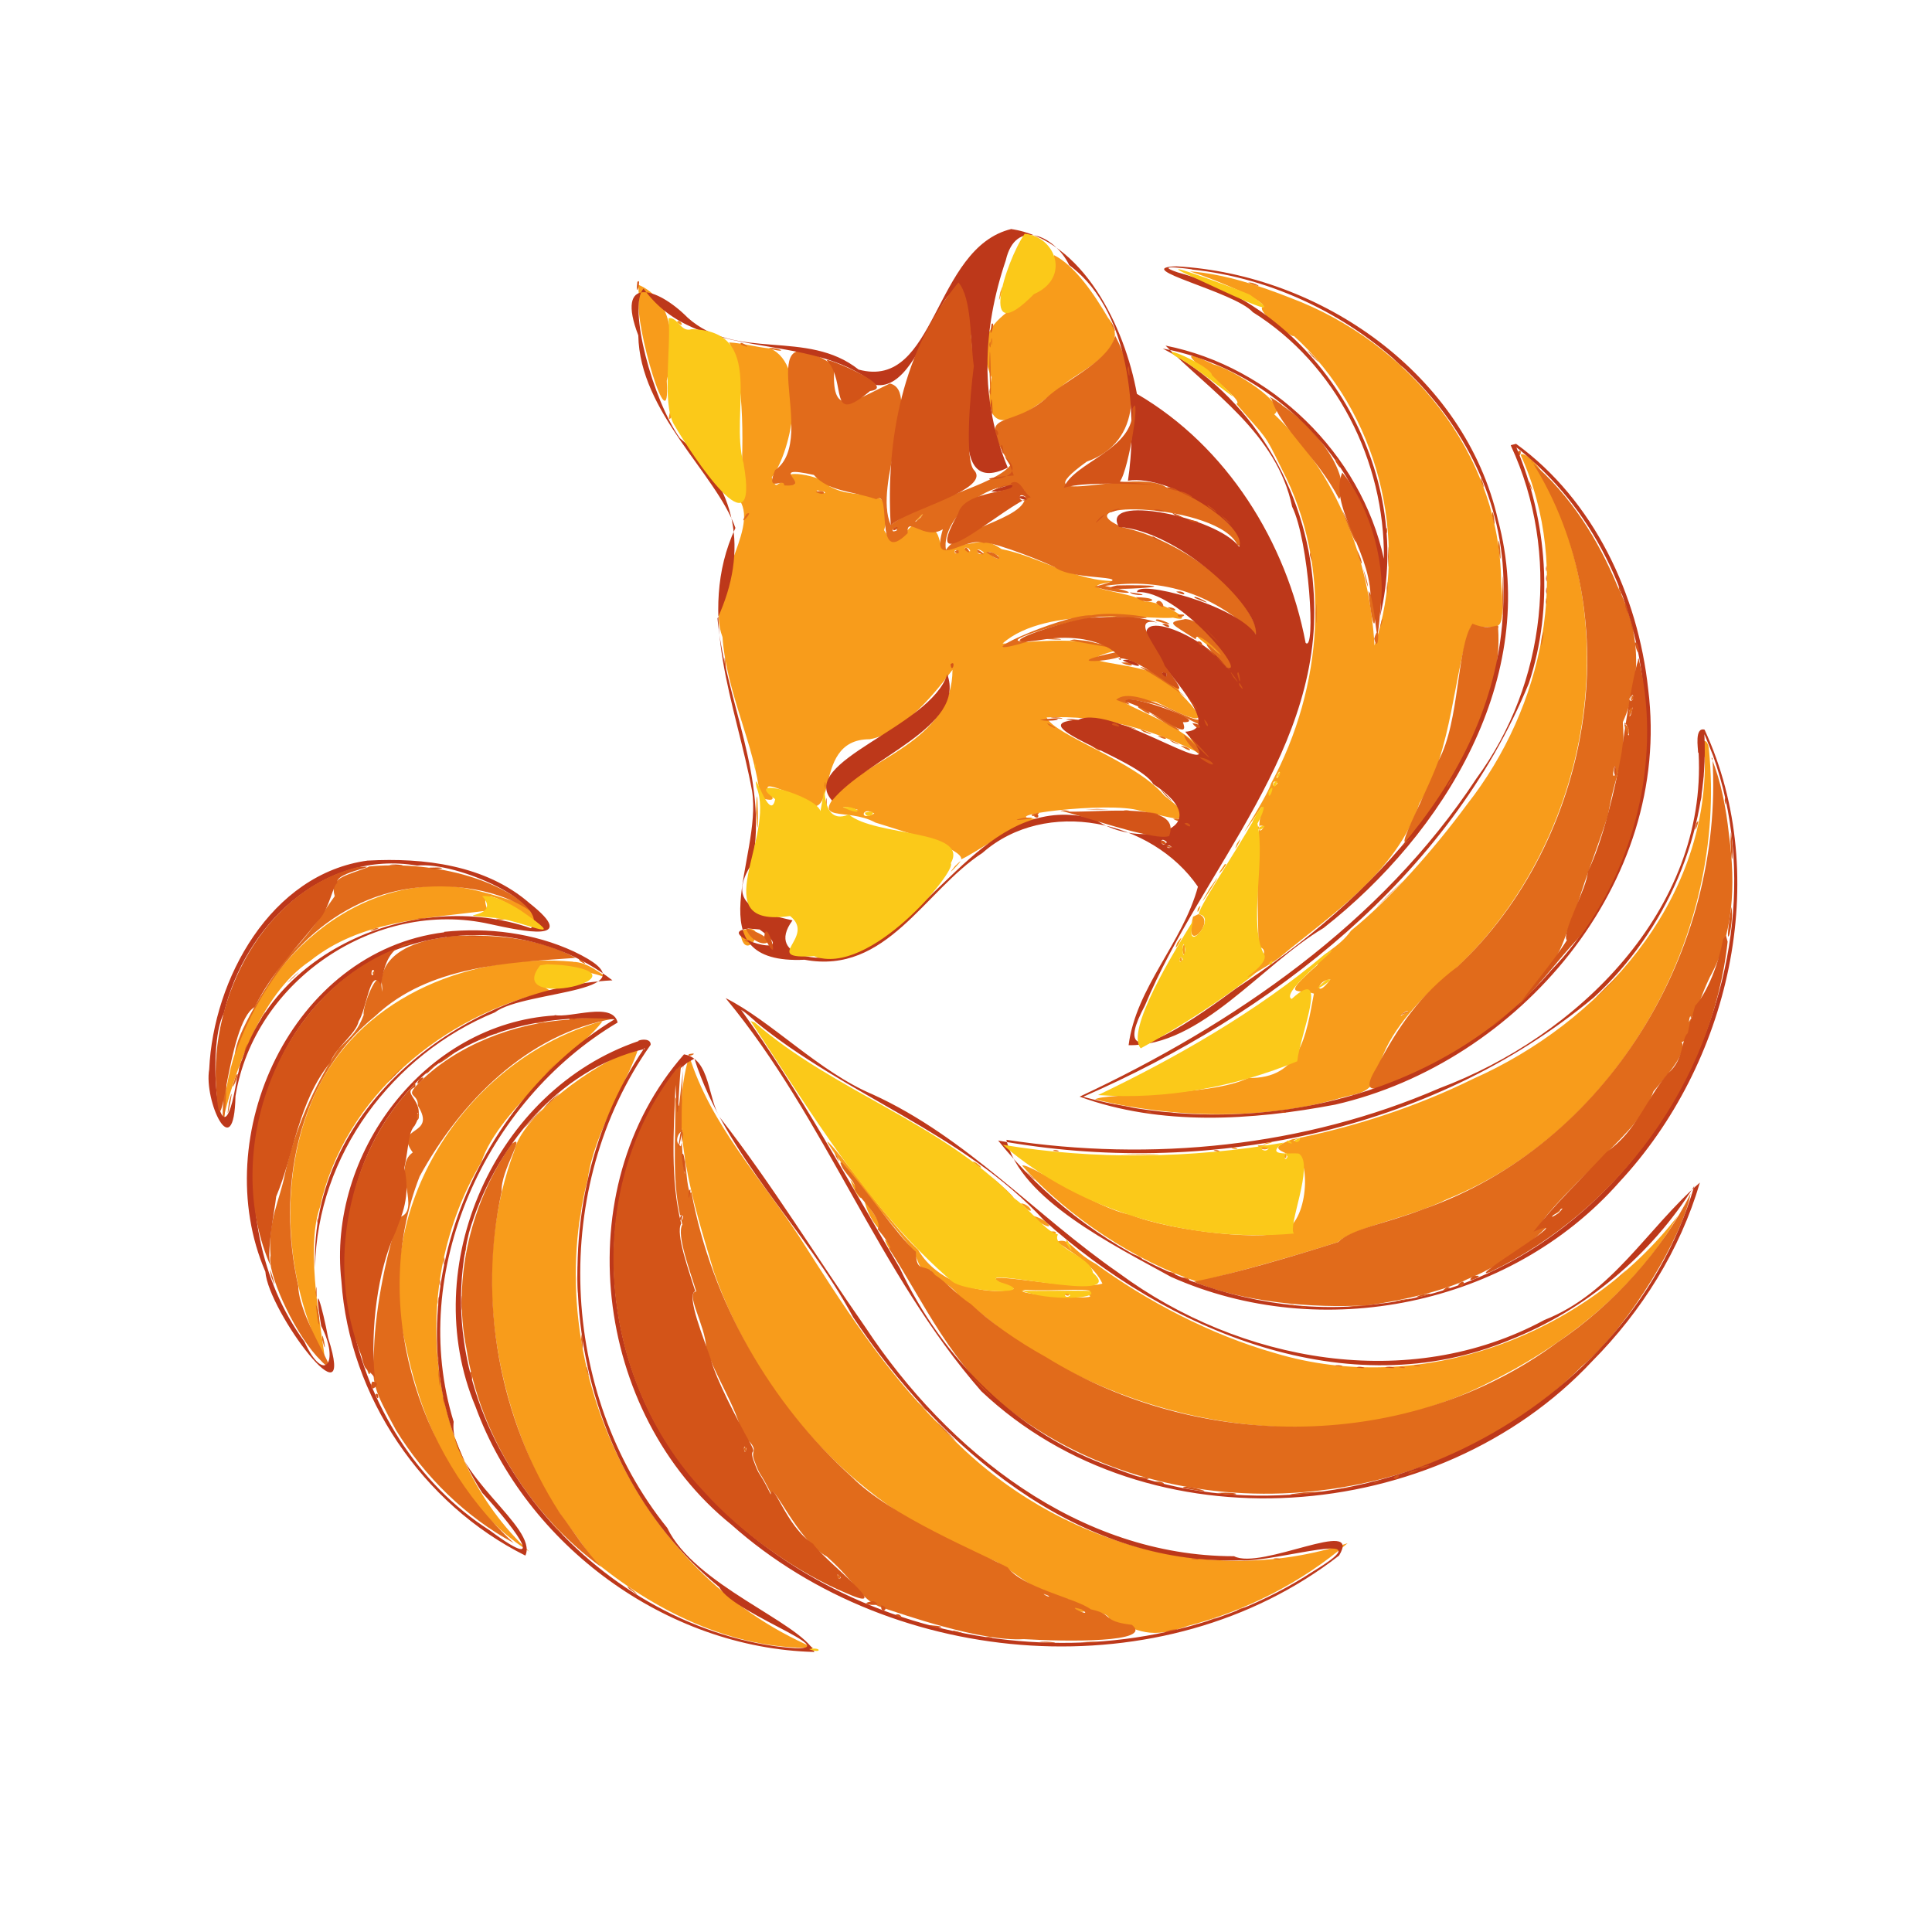 <?xml version="1.0" encoding="UTF-8" standalone="no"?>
<svg
   viewBox="0 0 500 500"
   version="1.1"
   id="svg71"
   sodipodi:docname="foxtales-min.svg"
   inkscape:version="1.2.1 (9c6d41e, 2022-07-14)"
   xmlns:inkscape="http://www.inkscape.org/namespaces/inkscape"
   xmlns:sodipodi="http://sodipodi.sourceforge.net/DTD/sodipodi-0.dtd"
   xmlns="http://www.w3.org/2000/svg"
   xmlns:svg="http://www.w3.org/2000/svg">
  <defs
     id="defs75" />
  <sodipodi:namedview
     id="namedview73"
     pagecolor="#ffffff"
     bordercolor="#000000"
     borderopacity="0.25"
     inkscape:showpageshadow="2"
     inkscape:pageopacity="0.0"
     inkscape:pagecheckerboard="0"
     inkscape:deskcolor="#d1d1d1"
     showgrid="false"
     inkscape:zoom="1.754"
     inkscape:cx="250.57013"
     inkscape:cy="250.57013"
     inkscape:window-width="1390"
     inkscape:window-height="1027"
     inkscape:window-x="0"
     inkscape:window-y="25"
     inkscape:window-maximized="0"
     inkscape:current-layer="g69" />
  <g
     fill-rule="evenodd"
     id="g69">
    <path
       fill="#f89c1b"
       d="m 272.8,65.97 c -0.286,14.378 -24.5,12.85 -16.182,31.668 -3.533,20.291 11.415,7.814 19.465,1.252 5.367,-3.887 16.81,-9.269 10.679,-16.646 C 283.302,76.342 278.228,68.74 272.754,66.018 m 35.4,4.28 c 7.197,2.317 21.008,8.205 18.447,9.268 -0.702,1.922 8.771,8.452 8.152,7.297 21.719,19.499 30.234,52.638 20.969,80.199 -1.312,-22.185 -9.594,-44.363 -25.951,-59.845 3.915,-2.528 -10.903,-11.716 -15.794,-12.936 -16.904,-8.213 9.36,9.469 5.991,10.235 8.095,9.444 7.032,7.212 11.77,16.881 13.199,25.281 10.617,56.564 -2.764,81.314 -1.139,4.015 -13.218,21.876 -2.442,6.095 -1.69,8.647 -1.007,24.472 -0.821,36.189 5.141,1.287 -5.568,8.501 -2.708,8.445 0.359,-1.052 5.342,-3.52 7.961,-5.492 12.924,-10.836 30.616,-22.084 36.391,-40.084 8.493,-13.024 8.995,-35.076 13.27,-45.602 7.752,-0.662 8.891,3.319 7.858,-11.694 C 388.175,117.194 364.391,88.486 333.98,77.096 c -8.324,-3.272 -17.048,-6.164 -26,-6.878 M 165.39,77.6 c -1.33,5.917 8.249,38.59 7.17,20.956 2.607,-10.9 1.092,-21.366 -7.385,-24.874 0.072,1.306 0.144,2.612 0.216,3.918 z m 93.47,-1.92 c -1.257,6.382 1.947,-5.588 -0.006,0 M 175.2,83.35 c 2.356,2.178 0.792,-1.282 -0.007,-0.003 m 13.6,5.44 c 4.076,9.458 3.677,28.181 2.667,40.729 5.074,7.955 -9.194,22.909 -4.477,35.362 1.035,14.548 8.291,27.706 9.756,41.565 9.177,2.87 -5.676,-6.87 8.147,-1.002 14.069,12.317 3.749,-14.182 20.195,-14.124 9.994,-1.646 20.377,-16.752 21.424,-17.971 -0.018,17.425 -19.457,22.394 -28.737,30.801 -8.505,9.207 1.404,4.662 8.783,8.732 9.705,3.029 22.554,6.851 22.221,9.515 3.926,-1.807 12.287,-8.123 20.092,-10.422 -13.64,-0.62 18.274,-4.749 26.223,-2.132 7.736,1.537 18.3,5.416 6.162,-4.012 -7.183,-8.724 -28.494,-15.598 -30.374,-20.153 14.058,-0.69 28.035,3.074 40.349,9.728 -2.657,-9.209 -36.83,-17.189 -12.128,-13.781 8.062,3.976 16.526,8.131 6.373,-2.179 -3.427,-9.715 -33.99,-6.517 -16.215,-11.198 -8.582,-4.414 -27.691,-1.447 -29.79,-1.712 11.45,-10.168 38.704,-6.01 44.095,-6.683 6.793,1.657 -2.796,-4.342 -7.372,-4.201 -3.776,-2.77 -20.759,-3.353 -7.045,-5.296 -10.581,0.341 -20.372,-6.394 -29.921,-8.242 -5.165,-3.45 -5.553,-1.187 -11.273,-1.162 -7.395,5.169 -1.95,-6.366 -9.823,-3.9 -2.638,-4.945 -5.02,7.599 -9.314,0.17 3.462,-12.91 -6.4,-6.898 -14.157,-11.37 -0.246,-2.43 -15.797,-5.602 -8.962,-0.326 -4.99,-2.783 -4.266,2.652 -5.966,-1.968 5.36,-7.131 9.456,-28.983 -0.368,-33.365 -3.598,-0.321 -7.124,-1.39 -10.724,-1.578 m -15.29,18.17 c -1.028,4.075 2.119,-0.908 -0.015,-0.007 M 393.6,117.84 c 13.419,29.742 5.824,65.165 -13.878,90.271 -8.558,11.647 -20.049,24.658 -30.06,32.733 -3.383,4.742 -7.994,5.868 -8.667,8.85 -10.012,8.837 -4.914,6.064 -0.954,7.455 -2.031,10.738 -3.405,22.079 -16.969,21.83 -9.898,4.887 -37.223,3.817 -39.649,5.544 20.48,4.997 44.182,5.367 63.439,-0.343 5.595,-1.507 6.133,-0.979 9.55,-4.779 0.445,-8.471 8.098,-17.659 14.354,-23.484 38.329,-30.856 51.811,-89.213 28.306,-132.894 0.121,-1.865 -4.734,-6.427 -5.51,-5.315 M 213.2,127.2 c 1.909,1.361 -4.995,-1.043 0,0 z m 24.43,6.64 c -2.386,3.443 4.118,-3.61 -0.003,-0.01 m 12.93,8 c 2.074,2.181 -2.714,-0.632 -0.008,0 m -2.36,0.957 c -1.561,1.461 -1.561,-1.461 0,0 z m 6.46,0.2 c -1.757,1.71 -2.911,-2.359 0,0 z m 3.71,0.84 c 0.971,2.693 -6.119,-3.313 0.001,0.001 m 51.34,20.76 c 2.171,2.364 5.008,3.362 5.748,4.794 5.382,3.863 -4.806,-6.346 -5.787,-4.814 M 441.2,196 c 0.81,37.445 -27.23,68.697 -59.939,83.2 -14.786,7.299 -31.004,12.537 -46.896,15.667 -6.61,2.524 -2.491,2.801 0.422,4.662 3.726,-2.549 4.771,14.589 -1.953,18.786 -3.177,3.189 -29.59,0.46 -40.401,-3.997 -8.409,-1.367 -26.429,-13.608 -27.909,-12.663 11.996,13.496 29.683,24.808 45.424,30.092 11.64,-2.909 24.348,-6.48 36.27,-10.275 4.82,-4.115 18.396,-6.23 28.28,-11.113 44.988,-18.269 72.55,-68.804 67.778,-116.333 -0.226,-3.371 -2.751,-3.111 -1.178,1.93 m -110.09,4.8 c -1.794,2.338 0.804,-3.153 -0.006,-0.007 m -0.38,1.98 c -1.684,2.102 -1.451,-1.692 -0.009,-0.009 m -134.93,7.42 c 0.894,13.892 0.314,-13.958 0,0 z m 23.99,-1.16 c 7.767,1.876 -5.833,-0.838 -0.02,0.003 m 6.61,1.56 c -3.959,2.246 -3.332,-2.112 0,-0.01 m 100.79,3.29 c -0.946,2.862 -2.729,-0.94 0,0 z m -6.93,4.51 c -1.629,4.074 2.536,-3.907 -0.001,0 m -72.94,5.78 c -3.846,4.788 4.496,-4.348 0.01,0 m 69.74,-0.412 c -3.858,5.516 1.823,-0.992 -0.007,-0.01 m -73.87,4.15 c -9.227,9.395 5.234,-4.074 0.01,-0.005 m 69.91,2.25 c -6.178,10.54 6.938,-10.136 0,-0.01 m -204.89,-0.425 c -28.334,3.768 -49.351,32.215 -50.25,59.71 2.542,-10.495 9.28,-31.979 22.435,-40.676 13.136,-10.548 30.161,-10.978 45.961,-13.022 -5.541,-13.399 27.081,15.97 9.302,-1.63 -8.905,-2.743 -17.878,-6.076 -27.468,-4.357 M 310,235.2 c -0.558,2.678 1.713,-2.602 -0.009,0 m -1.23,2.06 c -2.738,10.729 6.425,0.859 1.397,-0.682 l -1.417,0.679 m -180.36,0.487 c 0.806,0.927 4.868,-0.453 -0.01,0 m 63.2,3.21 c 0.971,9.943 8.657,-3.41 -0.008,0.007 M 304.66,244 c -1.632,4.243 3.048,-4.317 0,0 z m 1.33,1.8 c 0.92,4.863 0.92,-4.863 0,0 z m -94.9,2.08 c 5.772,0.566 1.144,-0.57 0,-0.001 m 94.1,0.59 c 1.264,1.687 0.613,-2.196 -0.004,-0.003 m -156.84,0.419 c -25.794,-2.315 -53.977,8.512 -66.03,32.594 -10.711,21.86 -8.898,49.509 1.785,70.65 -0.479,-6.143 -5.305,-28.492 -1.29,-39.751 6.227,-28.594 32.221,-49.908 59.64,-55.924 -12.17,-7.413 9.122,-6.643 16.048,-2.637 -3.218,-1.845 -6.4,-4.897 -10.234,-4.882 m 196.04,4.53 c -3.764,5.249 -3.931,0.319 -0.02,-0.002 m 20.18,8.14 c -3.841,2.881 -1.102,-0.043 -0.02,-0.007 M 150.6,265.97 C 118.414,277.758 96.35,314.234 105.02,348.223 109.204,368.609 118.93,390.104 137,401.57 109.594,376.193 105.76,332.266 124.576,300.763 129.174,286.581 151.709,270.508 155.944,264.24 l -2.334,0.661 -3.046,1.1 m 14.8,5.1 c -12.145,4.04 -30.373,18.108 -32.19,26.526 -10.723,28.516 -6.092,61.225 7.779,87.911 3.243,6.158 9.351,12.788 12.049,17.79 15.838,13.31 36.401,23.627 57.535,23.114 -45.474,-19.56 -70.748,-73.745 -58.409,-121.35 1.469,-11.694 10.911,-26.267 13.175,-34.116 m 13.1,2.19 c -5.573,18.306 1.083,38.179 6.353,55.997 11.792,33.567 37.742,61.882 71.377,74.303 5.6,1.797 9.424,8.148 20.518,10.479 5.553,4.276 11.169,2.447 10.495,6.154 6.837,0.263 8.463,4.998 20.252,0.69 15.157,-3.957 29.431,-11.195 41.36,-21.405 -37.157,12.426 -79.093,-1.621 -105.02,-30.034 -15.066,-14.836 -25.883,-32.054 -36.931,-49.356 -10.009,-15.288 -22.837,-28.869 -28.445,-46.759 m 35.8,22.42 c 5.479,8.825 14.374,18.028 21.095,26.668 3.279,4.12 1.601,6.381 5.662,6.449 0.954,2.342 5.266,3.385 7.364,6.881 4.061,2.834 8.342,6.521 12.755,9.927 35.429,24.324 83.382,32.3 122.898,12.921 20.104,-9.756 39.213,-24.35 50.334,-43.901 -23.93,30.946 -66.331,47.031 -104.33,35.58 -16.722,-4.757 -33.189,-13.484 -46.333,-23.07 -6.301,-3.446 -6.772,-7.071 -10.208,-5.719 5.409,3.423 10.056,6.727 11.903,10.812 -8.213,2.35 -39.512,-5.42 -22.878,1.356 -7.156,1.935 -19.763,-1.267 -24.836,-10.148 C 229.667,316.145 216.372,296.697 214.119,295.464 m 121.89,-0.5 c -3.691,1.074 2.036,-1.367 -0.01,0 m -8.2,0.8 c -3.523,1.349 4.646,-0.894 -0.01,0 m -2.27,0.71 c 1.465,2.46 5.803,-0.498 0,-0.013 m -6.83,0.75 c 3.097,0.62 0.597,-0.64 0,-0.003 m -29.17,1.62 c 18.399,0.196 8.508,-0.375 0.01,0 m 42.67,0.301 c 0.992,2.108 0.992,-2.108 0,0 z m -80.57,1.52 c 4.267,3.556 1.49,-0.154 0.002,-10e-4 m 5.06,4.03 c 7.738,8.13 7.08,5.801 0.004,-0.011 m -36.65,0.587 c 2.306,6.781 5.177,5.979 -0.016,0 m 3.69,5.46 c 1.662,7.631 9.378,12.577 -0.005,0.015 m 40.47,0.689 c 4.08,4.24 2.783,0.209 0.009,10e-4 m 2.26,3.01 c 7.639,6.055 5.792,1.065 -0.02,0.01 m 4.54,4.57 c 2.561,1.665 3.547,-1.257 0,0 z m -41.99,1.81 c 2.387,5.631 2.005,0.893 -0.009,0.003 m 36.41,13 c 7.284,0.485 20.581,-0.91 15.57,1.1 7.23,2.028 -21.383,-0.075 -15.607,-1.107 m 9.98,1.1 c 2.206,1.464 1.448,-1.503 -0.01,0 m -5.77,77.63 c 1.997,0.552 2.141,0.372 -0.009,-0.006 m 8.17,3.53 c 3.242,2.628 4.617,-0.418 0,-0.009"
       id="path59" />
    <path
       fill="#e16b1b"
       d="m 323.02,73.15 c 5.254,2.116 1.44,-0.361 -0.004,0 M 287.83,84.4 c 2.227,4.119 -1.207,-3.547 0,0 z m 0.8,2.34 c -1.415,6.437 -11.49,10.846 -17.017,15.53 -10.464,10.015 -19.732,2.242 -10.127,18.133 -4.161,5.334 -22.612,8.98 -30.94,15.476 -4.753,-10.499 8.211,-34.536 -0.234,-36.631 -9.773,4.645 -15.387,9.375 -14.362,-4.6 C 192.832,79.53 212.517,113.477 200.597,121.658 c -2.646,6.35 2.448,1.717 2.35,3.965 8.235,0.541 -5.37,-5.582 7.677,-2.708 3.831,4.313 9.352,4.013 16.148,6.278 4.309,-2.864 -0.895,17.861 8.127,8.798 -0.376,-4.768 4.229,1.973 9.105,-1.01 -3.278,10.993 5.929,1.582 10.667,3.585 0.405,-0.855 12.139,3.294 18.268,6.189 4.921,3.888 23.566,1.678 10.318,5.092 6.776,2.082 14.634,2.191 2.69,-0.213 15.531,-2.294 28.365,2.386 39.695,13.105 -2.27,-12.094 -20.616,-25.177 -35.192,-28.291 -16.797,-7.272 24.97,-6.155 29.83,4.641 7.118,2.61 -9.941,-15.189 -18.046,-14.689 -7.26,-6.053 -39.294,6.287 -20.989,-6.923 14.542,-5.112 13.499,-21.35 7.134,-33.019 M 256.5,88.4 c 0.339,3.148 0.297,-3.16 0,0 z m -64.7,0.8 c 4.078,1.759 -1.091,-1.644 0,-0.008 m 8,1.2 c 4.29,1.059 1.887,-0.489 -0.8,-0.346 z m 56.23,4.43 c 0.799,23.263 0.289,-15.538 -0.009,0 M 339.6,92.2 c 5.252,5.03 -4.313,-4.968 0,0 z m 21,0.565 c 3.771,4.035 3.893,2.159 0,0 z m 8.34,8.13 c 3.591,4.359 3.841,3.176 0.01,0 m -39.88,2.36 c 2.359,7.654 11.787,14.896 17.514,25.916 3.338,-6.338 -6.24,-18.693 -14.78,-24.27 0.548,0.155 -4.62,-3.348 -2.742,-1.617 m 63.74,13.68 c 0.488,2.576 1.467,-1.458 0,-0.01 m 3.62,2.43 c 25.749,40.622 15.343,98.355 -19.243,130.805 -9.686,7.294 -15.307,15.447 -20.928,26.115 -6.642,10.865 6.361,2.528 13.39,-0.027 11.927,-6.351 24.223,-14.733 30.96,-25.759 3.856,-4.241 4.442,-8.875 7.601,-16.273 2.695,-8.788 4.49,-12.78 7.91,-23.116 2.402,-13.505 4.671,-13.193 3.873,-24.23 5.065,-11.326 4.481,-23.584 -1.316,-35.054 -5.009,-12.173 -12.246,-23.749 -22.37,-32.32 m -13,5.11 c 1.777,4.448 -0.472,-3.341 0,-0.001 m 12.64,1.12 c 1.788,3.881 -1.169,-4.203 0,0 z m -130.9,1.18 c 3.061,6.995 -16.073,9.031 -20.234,15.386 -1.438,-8.81 13.358,-20.041 20.244,-15.385 m -53.96,0.4 c 3.111,1.45 2.66,-1.034 0,0 z m 136.2,4.6 c 5.28,13.91 4.352,8.057 -10e-4,0 m 38.85,1.4 c 1.334,6.619 0.227,-3.559 -0.006,0 m -192.95,-0.3 c -2.723,4.322 2.471,-1.42 -0.009,-0.008 m 45.08,0.9 c -4.105,3.746 2.515,-3.41 0,0 z m -6.16,3.34 c -2.455,1.161 0.104,-2.275 -0.004,-0.009 m 126.66,0.052 c 0.322,2.503 0.322,-2.503 0,0 z m 0.464,6.8 c 0.258,9.083 0.258,-9.061 0,0 z m 28.52,-2.8 c 1.236,9.764 0.226,-5.886 0,0 z m -138.03,1 c 2.458,2.092 0.061,-2.029 -0.008,-0.007 m 101.47,0.05 c 1.477,5.838 1.868,3.301 0,-0.01 M 247,142.8 c 1.561,1.461 1.561,-1.461 0,0 z m 6.02,0.187 c 3.984,1.817 -1.238,-2.16 -0.003,-0.007 m -63.82,-0.151 c -0.759,1.801 -0.383,5.429 0,-0.01 m 66,0.103 c 5.974,4.097 2.864,-0.699 -0.01,-0.001 m 83.84,0.861 c 1.288,4.34 -0.305,-3.212 0,0 z m 61.04,3.4 c 0.322,2.503 0.322,-2.503 0,0 z m -47.27,0 c 1.508,7.154 1.75,4.964 -0.002,0 m 35.97,7.08 c 0.208,17.137 0.437,-16.717 0.022,-0.676 z m -201.15,-4.61 c -1.241,4.716 0.824,-1.148 0,0 z m 171.28,2.53 c 0.317,4.722 0.25,-5.23 0,-0.01 m -4.77,0.8 c 1.856,17.475 2.71,2.626 -0.002,0 m -60.13,1.58 c 2.538,2.357 8.028,0.204 0.004,-0.007 m 46.53,4.21 c 0.256,8.595 0.264,-8.51 0,0 z m 59.54,-3 c 0.382,2.596 0.247,-3.104 0,-0.01 M 299.2,156 c 3.482,3.212 1.257,-2.084 -0.007,-0.008 m 2.98,1.17 c 2.67,1.965 2.699,-0.049 0,0 z m 2.65,1.91 c -0.361,1.553 3.86,-0.397 -0.003,-0.001 m -22.24,0.168 c -7.667,-0.437 -36.594,12.889 -15.578,6.521 -14.133,1.613 17.129,-7.869 22.14,-6.158 17.317,1.446 0.562,-1.787 -6.562,-0.373 m 23.96,1.04 c -5.216,0.804 -2.995,1.278 2.916,5.205 -0.052,-3.499 10.051,7.375 5.193,2.967 -9.512,-8.249 13.175,16.683 4.176,2.866 -2.974,-4.039 -7.537,-11.084 -12.294,-11.097 m 51.08,0.17 c -1.241,4.716 0.824,-1.148 0,0 z m -58.44,0.252 c 8.105,2.575 -0.613,-1.456 0,-0.011 m 81.9,0.79 c -4.201,6.109 -3.157,25.084 -8.837,35.533 -3.314,9.406 -16.462,32.909 -2.393,13.441 9.48,-13.885 19.033,-30.586 17.876,-47.713 0.481,-2.025 -1.587,0.967 -6.645,-1.273 m -25.43,3.88 c 1.15,4.906 1.584,-5.389 0,0 z m 43.33,-0.2 c -0.63,6.338 1.401,-5.458 -0.003,0 m -128.5,0.29 c 8.441,0.531 1.682,-0.533 0,0 z m 6.37,0.313 c 7.4,1.411 17.72,3.307 4.71,0.219 l -3.534,-0.401 -1.186,0.186 m 12.72,2.95 c -20.579,4.307 6.852,2.023 0.01,-0.008 M 187.47,171.2 c 0.772,6.508 0.178,-4.18 0,0 z m 102.72,0.317 c 4.1,1.835 3.231,-0.537 0,-0.003 m 7,2.37 c 8.487,4.997 15.534,11.411 3.538,1.418 0.18,-0.52 -9.742,-4.751 -3.54,-1.431 m 125,6.02 c -1.826,2.702 2.037,0.82 0,-0.003 m -133.31,1.22 c 9.021,3.529 -4.132,-2.09 8.301,0.796 6.358,0.755 19.237,10.415 13.49,3.744 0.403,3.413 -16.984,-8.987 -21.78,-4.558 m 133.17,1.78 c -2.224,5.901 1.723,-0.097 -0.01,-0.004 m -127.48,0.233 c 6.76,4.742 -0.296,-2.596 0,0 z m 3.24,1.59 c 11.275,7.626 8.412,3.731 0,-0.01 m -25.92,1.13 c 6.269,0.585 1.186,-0.586 0.01,-0.003 m 8.6,0.387 c 3.097,0.62 0.597,-0.64 0,-0.003 m 2.33,0.27 c 1.3,1 8.701,-0.281 0,0 z M 271.6,187.8 c 4.464,2.238 -2.513,-2.138 0,-0.004 m 148.8,-0.267 c 0.899,5.65 2.057,0.347 -0.008,-0.002 m -128.61,0.683 c 7.11,1.706 -5.395,-1.927 -0.01,0 M 296,189.4 c 5.695,2.098 -3.338,-2.069 0,-0.002 m 10.4,0.666 c 0.493,4.052 13.5,12.261 -0.016,-0.011 m -6.8,0.418 c 3.017,1.665 2.752,0.05 0,0 z m 4,1.68 c 4.586,1.879 -3.24,-2.006 -0.076,-0.046 z m -21.2,0.81 c 3.237,2.419 3.151,0.871 0,-0.002 m 23.2,0.04 c 3.252,2.329 3.138,0.484 0,-0.014 m 137.59,3.17 c 3.046,49.661 -27.236,100.324 -74.968,116.83 -9.885,3.817 -18.185,4.904 -21.914,8.466 -12.255,3.862 -25.257,7.734 -37.313,10.282 12.711,5.154 30.341,6.979 45.256,6.042 9.192,-1.262 20.1,-3.943 25.543,-6.737 6.361,-2.503 15.618,-8.079 21.47,-14.506 -9.263,5.552 8.024,-11.891 11.682,-14.981 5.284,-6.107 12.262,-11.346 15.004,-19.128 3.063,-3.672 8.946,-10.016 7.282,-12.72 2.861,-0.651 2.628,-10.319 1.856,-5.187 3.361,-5.605 2.833,-6.206 5.456,-11.679 6.055,-10.94 6.754,-23.43 4.909,-36.981 C 446.702,209.154 445.432,202.275 442.92,196.14 m -24.86,4.26 c -1.449,2.186 0.305,-5.61 -0.011,-0.009 m 22.56,0.334 c 0.322,2.503 0.322,-2.503 0,0 z m -227.19,2.6 c 0.382,2.596 0.247,-3.104 0,-0.01 m 226.76,1.25 c -1.208,3.787 0.637,3.577 0,-0.004 M 213.72,207.6 c 0.308,3.741 0.308,-3.741 0,0 z m -17.98,3 c 0.292,5.408 0.242,-5.964 -0.006,-0.01 m 85.36,-1.1 h 5.8 l -2.9,-0.138 -2.9,0.13 m -6.59,0.39 c 4.387,0.57 0.925,-0.589 0.005,-0.003 m 16.19,-0.005 c 3.99,0.598 0.782,-0.607 0,-0.003 m 5.37,0.498 c 5.895,1.659 4.087,-0.498 0,-0.001 M 267,210.8 c -0.16,1.375 4.271,-1.489 0,-0.002 m 39.94,0.647 c -0.203,2.837 4.463,3.198 -0.004,-0.005 m -42.14,0.241 c -6.229,1.368 7.651,-0.428 0,-0.007 m 38.8,0.25 c 3.258,1.762 2.318,-0.488 0,-0.004 m 135.44,1.07 c -1.223,4.739 1.47,-2.138 0,-0.008 M 358.17,224.5 c -4.776,4.705 5.134,-4.455 0.01,0 M 95.4,224.36 c -6.421,2.478 -10.125,2.738 -8.774,7.57 -3.262,4.53 -6.603,10.173 -12.835,16.189 -4.881,7.092 -12.78,19.414 -12.964,24.718 7.502,-21.21 23.411,-40.465 46.808,-43.092 11.31,-1.304 24.257,0.965 32.223,8.075 C 130.398,226.674 110.422,222.755 95.353,224.26 m 264.19,7.14 c -11.198,11.428 11.698,-11.445 0,0.01 m -251.48,6.38 c 4.387,0.57 0.925,-0.589 0.005,-0.003 M 97,240.28 c -3.781,1.701 3.607,-0.663 -0.008,-0.017 m 96,-0.088 c 2.479,6.605 11.527,3.794 -0.002,0.003 m -77.43,2.36 c -9.446,0.958 -18.39,5.254 -16.633,14.149 0.088,-9.527 -5.327,3.745 -4.799,5.971 -1.541,4.052 -2.943,5.28 -6.506,8.743 -6.241,9.299 -11.432,21.202 -13.893,32.479 -1.307,6.721 -4.49,12.132 -3.708,21.07 -1.044,3.883 5.493,18.86 11.936,26.04 9.677,10.364 -4.661,-8.871 -4.754,-18.1 -5.6,-24.688 -0.619,-53.434 19.992,-69.998 13.708,-12.905 34.104,-13.752 51.777,-14.99 -10.106,-5.554 -22.131,-6.189 -33.447,-5.59 m 77.03,1.04 c 2.265,1.409 2.124,-0.53 -0.002,-0.004 m 210.07,4.69 c -1.524,4.338 2.265,-2.022 -0.01,-0.002 m -252.5,0.706 c 3.627,2.308 -1.6,-2.262 0,-0.004 M 96.4,251.77 c 0.731,2.61 1.531,-2.112 -0.007,-0.006 M 75.77,252.9 c -4.776,4.705 5.134,-4.455 0.01,0 m 339.81,2.6 c -8.947,9.068 9.581,-9.1 0,0 z m -51.7,6.36 c -4.566,2.251 2.74,-0.702 0.006,-0.011 M 67.8,263.2 c -1.696,4.238 2.607,-4.281 -0.002,0 m 79.6,0.68 c -14.192,0.737 -29.541,6.758 -39.009,16.431 -3.894,3.835 -0.11,2.402 -0.241,5.854 5.045,8.066 -6.508,4.969 -1.323,12.092 -5.65,3.914 2.625,15.251 -3.61,16.809 -2.835,7.968 -6.053,22.628 -6.419,34.121 -0.648,9.067 -0.154,10.15 5.692,20.929 7.46,12.113 18.113,22.546 30.444,29.199 -25.241,-23.218 -37.104,-62.296 -24.326,-94.871 10.547,-19.243 27.87,-36.988 50.27,-40.813 -3.837,-0.423 -7.697,-0.17 -11.54,-0.026 m -83.82,7.57 c -1.097,4.212 1.844,-3.752 0,0.005 m 114.77,1.64 c -0.697,1.173 3.184,-0.665 -0.002,-0.009 M 62.08,275.48 c -1.311,5.466 2.024,-4.793 0,0 z m 114.85,-0.18 c -1.71,15.059 -0.832,10.877 -2.17,8.6 0.199,10.992 -1.123,22.581 1.843,33.003 -1.634,2.621 2.114,12.361 3.583,17.32 -2.95,0.336 2.296,8.718 2.565,14.405 1.843,6.758 8.155,15.933 9.216,22.487 5.139,4.662 2.114,3.83 3.163,6.627 1.864,5.107 1.073,2.066 4.514,8.98 0.125,-3.966 6.557,11.834 14.348,16.121 8.057,7.182 8.726,11.247 14.276,13.187 5.119,1.661 25.524,8.886 36.667,8.177 10.803,0.648 33.832,0.988 27.991,-3.702 -8.039,-0.957 -4.471,-2.713 -10.636,-4.013 -3.762,-2.852 -17.641,-5.56 -21.521,-10.864 -7.124,-3.78 -30.271,-13.308 -40.204,-23.28 -21.318,-19.209 -36.418,-45.729 -41.615,-73.764 -1.519,1.446 -1.692,-16.663 -1.713,-4.637 -1.542,-8.499 -0.481,-24.926 -0.441,-28.959 m -117.73,0.477 c -1.445,6.4 2.154,-4.632 -0.008,-0.003 m 83.36,1.12 c -4.55,4.912 4.8,-4.776 0,0.01 M 102,278.2 c -5.763,6.382 6.703,-6.443 0,0 z m -40.92,0.1 c -2.594,7.487 1.854,-2.164 0,0 z m -3.04,1.91 c -1.131,16.048 0.403,11.678 0.616,-1.628 L 58.04,280.214 m 1.23,4.96 c -1.376,9.353 2.045,-7.739 0,0 z m 83.37,-0.521 c -6.547,6.647 7.033,-5.912 0.001,0.007 m 207.75,-1.48 c -1.933,2.037 1.177,-0.86 -0.004,-0.007 m -3.6,1.22 c -3.24,2.2 1.79,-0.626 -0.006,-0.017 m -62.79,0.784 c 6.952,2.155 16.502,2.196 0,-0.009 m 54.69,1.2 c -6.287,1.623 6.553,-1.016 0,-0.007 m -200.85,3.13 c -4.888,5.378 0.966,-0.52 2.48,-2.53 z m 161.96,-1.52 c 6.443,1.03 5.469,-0.435 0,0 z m 27.4,0 c -7.368,0.973 11.126,-0.839 0,0 z m -219.32,0.53 c 0.071,3.63 1.233,-1.854 -10e-4,0 m 199.02,0.14 c 3.097,0.62 0.597,-0.64 0,-0.003 m -130.68,8.04 c -3.082,-1.826 2.39,-7.456 -0.007,-0.013 m -43.76,-0.66 c -10.24,14.652 -15.486,34.367 -11.738,53.008 3.509,22.418 16.642,43.176 34.872,56.552 -3.842,-3.894 -6.91,-8.928 -10.746,-14.046 -15.65,-24.223 -21.167,-54.911 -14.995,-83.172 -0.349,-5.323 6.552,-15.286 2.605,-12.319 m 140.05,1.81 c 3.097,0.62 0.597,-0.64 0,-0.003 m 41.6,0 c 3.097,0.62 0.597,-0.64 0,-0.003 m -97.76,1.45 c 2.233,4.273 -1.219,-3.723 -0.003,-0.003 m 1.26,1.87 c 0.442,2.149 4.566,5.264 3.635,6.802 1.594,2.433 7.382,7.729 5.917,10.194 1.768,1.939 4.097,5.4 2.882,4.917 9.086,13.907 16.46,30.982 31.035,41.714 43.389,33.452 109.858,27.386 148.216,-11.058 12.727,-10.728 26.362,-34.234 28.245,-44.765 -7.104,14.261 -19.838,28.705 -34.58,38.556 -38.174,28.204 -92.307,28.411 -132.27,3.704 -7.674,-4.243 -14.715,-9.288 -19.445,-13.743 -3.878,-2.51 -6.346,-5.741 -9.22,-7.48 -2.453,-3.51 -4.886,0.125 -4.978,-6.018 -4.694,-4.031 -12.843,-16.215 -19.176,-23.182 L 217.43,300.976 m 48,2.12 c 2.572,2.828 3.884,3.231 0.01,0 m -115.13,10.54 c -0.84,7.034 0.685,-4.601 0,0 z m 253.13,-0.781 c -4.763,3.341 1.889,0.391 0.004,10e-4 M 176.79,314.7 c -0.291,2.829 -1.597,-1.328 -0.004,0 M 82.09,316 c 0.322,2.503 0.322,-2.503 0,0 z m 67.27,15 c 0.23,12.405 0.257,-11.775 0,0 z m 143.83,-6.42 c 3.237,2.419 3.151,0.871 0,-0.002 m -178.44,1.73 c 0.222,3.321 0.544,-3.114 -0.008,-0.01 m 187.43,2.86 c 2.67,1.965 2.699,-0.049 0,0 z m 117.18,0.923 c -4.55,4.912 4.8,-4.776 0,0.01 m -113.57,0.62 c 2.957,1.839 2.463,-0.523 0,-0.014 M 113.69,332 c 0.322,2.503 0.322,-2.503 0,0 z m -31.95,5.8 c 1.152,10.754 1.188,0.78 0,-0.01 m 68.66,8.83 c 0.778,7.168 0.346,-5.137 -0.001,-10e-4 m -67.01,0.167 c 1.633,5.929 -0.224,-4.283 0,-0.007 m 11.43,6.9 c 1.286,5.539 1.387,-2.754 -0.005,0.002 m 250.67,-0.218 c 3.99,0.598 0.782,-0.607 0,-0.003 m 20.4,0.001 c 3.506,0.579 0.727,-0.614 0,-0.002 M 113.47,355.8 c 0.756,8.443 0.162,-5.153 0,0 z m 38.36,-1.2 c 1.288,4.34 -0.305,-3.212 0,0 z m 210.25,-0.724 c 3.097,0.62 0.597,-0.64 0,-0.003 M 114.64,362.2 c 1.288,4.34 -0.305,-3.212 0,0 z m 122.95,0.725 c 2.572,2.828 3.884,3.231 0.01,0 m 7,7.47 c 8.887,8.577 -7.947,-8.514 0,0 z m -52.09,4.77 c 1.095,2.098 0.55,-2.551 0,0 z m -57.37,24.48 c 1.339,4.57 1.309,-0.362 0,-0.004 m 173.16,3.82 c 3.99,0.598 0.782,-0.607 0,-0.003 m 21.2,0 c 3.99,0.598 0.782,-0.607 0,-0.003 m -113.1,4.26 c 1.102,2.145 1.757,-0.588 0,-0.01 m -53.6,3.45 c 5.59,4.155 -2.254,-2.522 -0.01,0.001 m 108.7,1.89 c 0.128,0.642 -3.131,-1.411 -0.007,0 m 8.48,3.47 c 3.659,2.626 -5.439,-1.592 -0.009,0 m 40.92,-0.164 c -3.424,1.866 5.015,-1.409 0,-0.009 m -7.9,3 c -3.111,1.742 5.227,-2.186 0,-0.008 m -4.2,1.21 c 6.521,-0.969 2.107,-0.522 0,-0.003 m -5.8,1.26 c -5.463,1.877 5.794,-0.837 0,0 z"
       id="path61" />
    <path
       fill="#bd381a"
       d="m 261.8,59.25 c -20.382,4.855 -19.351,41.872 -39.587,36.398 -13.445,-10.65 -31.543,-2.04 -44.26,-13.455 -7.989,-8.072 -18.732,-10.956 -12.764,4.603 0.344,19.921 20.09,35.68 25.137,49.834 -10.446,22.405 0.247,45.833 4.31,68.08 2.725,17.203 -15.246,45.021 13.598,43.671 21.238,3.98 30.946,-17.839 46.042,-27.662 16.381,-14.414 43.898,-8.546 55.747,8.755 -3.898,14.494 -16.033,26.056 -17.939,41.019 18.814,0.323 34.197,-20.666 50.451,-30.326 31.199,-24.426 56.048,-64.907 45.138,-105.63 -8.601,-37.704 -45.779,-63.501 -83.204,-65.615 -12.398,0.387 15.042,6.554 19.757,11.864 21.562,13.473 34.184,38.59 33.921,63.826 -5.972,-27.252 -29.174,-49.75 -56.499,-55.172 11.45,11.736 28.829,22.7 32.749,41.68 4.368,8.838 6.202,37.87 3.499,35.254 -4.974,-26.158 -20.407,-50.885 -43.666,-64.444 C 291.159,84.806 280.307,61.884 261.54,59.256 m 15.14,9.34 c 17.475,12.896 17.267,42.596 15.231,55.803 11.164,-1.683 31.173,12.125 28.771,17.111 -5.711,-7.808 -36.283,-13.904 -31.093,-5.123 15.076,0.944 36.171,20.348 35.447,27.802 -5.522,-7.82 -30.993,-14.287 -30.764,-10.931 10.305,-0.879 29.115,21.913 23.129,19.468 -5.673,-8.762 -30.681,-18.787 -16.43,-0.697 7.849,9.596 12.97,16.848 5.762,17.344 14.599,16.759 -18.388,-7.629 -27.609,-3.102 -16.146,0.963 15.533,10.009 19.325,16.629 17.821,11.665 -3.682,17.295 -15.213,9.056 -26.402,-7.306 -39.79,23.587 -60.194,33.579 -8.584,4.576 -25.357,2.717 -17.94,-7.351 -9.264,-2.082 -17.355,-4.286 -10.407,-14.83 4.288,-21.887 -7.082,-42.386 -9.011,-63.292 8.081,-17.612 5.18,-34.225 -9.747,-46.68 -6.993,-9.825 -13.522,-34.03 -9.401,-38.711 14.166,19.739 42.774,10.437 60.165,24.955 14.016,2.014 18.607,-43.251 24.341,-13.992 2.446,10.822 -7.594,43.987 9.766,35.385 -7.254,-17.418 -6.599,-35.647 -0.507,-53.664 2.554,-11.052 12.565,-6.31 16.287,1.007 m 31.87,1.39 c 41.931,4.333 81.951,39.94 80.625,84.061 0.12,44.489 -34.317,79.152 -69.18,101.985 -7.311,5.412 -35,25.752 -23.613,4.463 14.917,-35.71 46.994,-66.701 43.607,-108.117 -1.66,-25.319 -16.144,-50.183 -38.987,-61.941 31.725,5.773 59.293,36.147 56.255,69.274 9.015,-37.409 -15.035,-78.937 -52.374,-88.985 -7.287,-2.45 4.638,-0.642 3.661,-0.795 m 82.56,45.64 c 12.907,27.775 9.184,61.536 -8.94,86.166 -24.592,37.382 -62.69,63.574 -102.666,82.31 20.987,7.661 44.562,6.168 66.147,2.061 47.583,-10.893 87.284,-57.408 80.998,-107.503 -2.61,-24.358 -14.053,-48.915 -34.189,-63.508 l -1.335,0.335 m 5.2,3.74 c 37.158,32.863 39.713,96.37 5.263,132.119 -29.038,34.109 -79.041,44.409 -121.16,32.788 48.682,-21.216 94.664,-56.808 115.346,-107.028 6.527,-19.833 4.755,-41.893 -3.239,-61.034 1.326,0.958 2.517,2.08 3.766,3.132 M 261.6,125.46 c -13.596,3.573 6.341,0.811 -0.03,0 m 3.42,2.98 c -4.198,-0.236 3.055,2.188 -0.001,-0.007 m 25.57,42.5 c 8.107,3.684 2.407,-1.213 0,-0.003 m -45.39,3.54 c -4.363,13.822 -38.923,22.594 -29.83,32.721 9.061,-11.059 34.769,-19.049 29.808,-32.731 m 55.42,-0.135 c 1.479,3.628 2.188,-2.204 0.004,0 M 439.6,194.92 c 2.144,40.579 -31.362,73.345 -67.045,86.71 -35.107,15.219 -74.519,19.075 -112.105,13.349 3.666,15.477 27.76,27.254 42.593,35.468 38.906,17.36 87.694,7.572 116.01,-24.492 28.397,-30.456 39.838,-78.644 22.089,-117.118 -2.64,-0.737 -1.663,4.881 -1.683,5.856 m 3.81,0.68 c 21.566,60.282 -22.297,135.106 -86.828,142.113 -37.248,4.829 -75.021,-13.446 -98.12,-42.317 53.281,9.703 111.985,-1.992 154.103,-36.983 18.699,-17.204 29.995,-42.65 28.667,-68.177 l 1.112,2.693 1.075,2.707 M 302,217.95 c -1.589,2.058 -2.264,-2.078 -0.01,-0.009 m 1.26,1.33 c -1.984,0.785 -1.087,-1.341 0,-10e-4 M 95.2,222.71 c -25.148,3.395 -39.98,30.692 -41.059,54.023 -1.433,8.137 6.437,25.197 6.799,6.962 4.811,-29.976 36.399,-51.23 65.894,-44.535 8.348,1.823 23.427,5.054 10.209,-5.422 C 125.677,223.855 109.674,221.927 95.177,222.721 m 12.8,1.29 c 10.415,-1.107 34.797,10.111 29.428,16.214 -30.328,-10.565 -69.346,6.241 -76.148,39.214 -4.246,26.19 -8.089,-8.375 -3.309,-17.221 C 63.247,239.66 83.537,219.842 107.97,224.02 m 88.6,16.52 c 12.289,8.765 -13.058,1.059 -2.91,-0.241 l 2.914,0.246 m -81.6,0.73 c -39.408,4.843 -61.382,52.839 -46.299,87.836 0.747,10.317 23.941,41.128 16.244,17.134 -1.408,-7.781 -4.07,-16.827 -1.796,-3.093 4.818,9.231 0.86,15.381 -4.343,4.066 -22.963,-31.344 -15.657,-84.55 22.17,-100.784 18.653,-7.857 41.502,-5.195 57.541,7.27 -38.575,2.034 -78.513,33.091 -76.944,74.236 0.506,-28.928 20.035,-55.11 46.548,-65.948 7.602,-5.855 43.107,-4.928 20.476,-15.722 -10.456,-4.853 -22.233,-6.295 -33.639,-5.115 m 73,17.33 c 25.865,31.273 39.367,70.99 66.016,101.552 43.369,40.929 118.137,35.077 158.12,-7.766 12.792,-12.88 22.74,-28.752 27.861,-46.222 -13.545,11.728 -22.653,28.652 -40.219,35.548 C 364.625,360.585 320.777,352.538 289.63,329.515 267.972,314.524 250.127,294.277 225.808,283.215 212.021,277.409 199.593,264.241 187.792,258.302 m 7.66,6.04 c 23.474,19.269 53.854,28.819 74.753,51.477 31.776,28.563 78.557,48.409 120.489,30.973 19.646,-7.743 36.622,-21.992 47.798,-39.895 -17.805,60.802 -91.731,96.365 -150.503,72.883 -24.729,-8.611 -44.106,-28.191 -55.133,-51.617 -13.294,-22.498 -25.781,-45.545 -41.047,-66.804 1.349,0.784 2.428,1.923 3.632,2.896 M 143.6,262.8 c -33.754,2.02 -58.974,35.902 -55.241,68.788 2.029,29.78 20.932,57.706 47.605,70.997 3.43,-7.364 -19.973,-21.041 -18.556,-34.636 -11.972,-38.775 8.173,-83.006 42.433,-103.321 -1.281,-5.519 -12.216,-1.045 -16.364,-1.942 m 15.59,1.1 c -39.814,24.128 -60.589,81.62 -34.254,122.576 6.214,6.652 19.128,22.489 1.912,9.685 C 89.326,372.244 74.875,312.658 108.277,279.572 121.612,266.801 141.059,262.315 159.056,263.786 m 6.2,5.64 c -37.242,12.662 -57.434,58.366 -42.2,94.594 13.1,35.91 49.454,62.577 87.73,63.508 -3.882,-7.762 -31.016,-17.295 -38.099,-32.105 -28.161,-34.937 -30.269,-88.338 -4.3,-125.028 0.096,-1.653 -2.355,-1.459 -3.191,-1.048 m 1.55,1.9 c -29.069,42.636 -20.8,106.685 19.4,139.496 3.745,7.332 38.381,18.386 14.304,15.271 -48.684,-6.975 -91.116,-57.093 -79.065,-107.032 6.268,-21.497 22.968,-42.378 45.541,-47.529 m 10.06,1.45 c -30.565,34.845 -23.33,92.994 12.276,121.663 42.182,37.6 112.065,43.189 157.289,8.011 6.144,-10.177 -20.117,3.849 -27.177,0.171 -40.122,0.005 -74.209,-27.137 -95.433,-59.297 -12.56,-17.955 -24.049,-36.825 -37.469,-54.051 -3.36,-4.782 -2.532,-15.434 -9.502,-16.544 m 2.75,1.18 c 8.13,25.301 28.67,43.794 41.085,66.875 22.36,33.539 57.606,64.219 100.203,62.897 8.88,0.667 38.225,-8.885 18.971,2.776 -49.548,32.418 -122.901,21.249 -160.693,-24.201 -24.981,-29.05 -28.241,-76.015 -3.195,-105.916 l 1.774,-1.437 1.809,-1.037"
       id="path63" />
    <path
       fill="#d35418"
       d="m 164.95,72.96 c -0.664,5.3 1.259,-1.425 0,0.004 m 83.09,0.134 c -14.396,17.325 -18.848,40.797 -17.517,62.865 4.159,-4.037 26.408,-9.256 21.497,-14.365 -2.258,-2.6 -1.094,-18.432 0.004,-26.831 C 251.074,88.077 251.544,77.167 248.045,73.109 m 8.59,10.71 c -1.043,5.685 1.256,-0.983 0,-0.003 m -0.556,5.38 c 0.322,2.503 0.322,-2.503 0,0 z m -42.1,4.04 c 5.354,5.808 0.13,17.161 11.177,7.972 7.713,-1.049 -12.13,-8.999 -11.176,-7.973 m 77.86,2.35 c 0.854,5.041 0.343,-3.264 0,0 z m -35.75,5.8 c 0.382,2.596 0.247,-3.104 0,-0.01 m 0.305,3.43 c 0.873,7.998 0.322,-5.828 0,-0.007 m 36.67,1.02 c 0.852,10.426 -15.27,13.809 -17.773,20.458 7.624,-2.67 38.614,0.601 14.532,-1.648 2.423,-3.231 5.53,-24.026 3.252,-18.824 m -35.42,5.34 c -0.018,3.045 1.553,0.768 -0.008,0 m 83.12,2.1 c 6.335,6.269 -5.199,-5.47 -0.272,-0.284 z m -81.75,2.3 c 1.294,5.246 0.466,-2.157 -0.008,0 m 0.991,2.6 c 8.788,7.663 -14.714,6.133 2.377,4.918 l -1.03,-2.728 -1.35,-2.2 m 85.68,1.33 c 2.759,4.572 -0.218,-3.054 0.003,-0.01 m 1.69,2.85 c -3.518,8.666 6.787,19.437 7.321,31.58 1.806,6.63 1.401,17.793 2.688,2.299 1.293,-11.649 -3.727,-26.54 -10.031,-33.908 m -85.8,2.79 c 3.366,2.561 -12.075,1.478 -13.578,7.864 -10.907,19.155 12.638,-2.749 18.829,-4.275 -1.876,-0.85 -2.625,-5.056 -5.261,-3.59 m -2.8,1.03 c -7.845,3.688 6.879,-2.718 0,-0.006 m 43,0.116 c 5.801,2.011 1.631,-0.619 0,-0.002 m 3.43,1.01 c 6.768,3.491 1.633,-0.309 0,-0.001 M 266,129.04 c -2.5,2.069 -3.12,-2.782 -0.01,0 m 46.8,2.14 c 5.536,3.928 -1.981,-2.115 0,-0.003 m -24.7,0.82 c -3.424,1.866 5.015,-1.409 0,-0.009 m 10.5,-0.031 c 5.392,1.295 1.407,-0.58 0,-0.009 m 5.6,1.43 c 5.789,2.163 -3.202,-2.056 0,-0.008 m -19.67,0.752 c -3.471,3.791 4.375,-3.449 0,-0.008 m 31.47,-0.841 c 2.572,2.828 3.884,3.231 0.01,0 m -8.4,1.2 c 0.565,1.054 5.239,0.863 0,-0.004 m -76.28,2.06 c -0.886,1.966 2.601,-0.761 0,-0.008 m 67.48,2.879 c 4.464,2.238 -2.513,-2.138 0,-0.004 m 101.3,10.4 c 0.382,2.596 0.247,-3.104 0,-0.01 m -10.75,4.4 c 0.287,6.829 0.239,-7.384 0,-0.01 M 289.1,151.51 c -9.283,2.002 22.919,-0.048 2.96,-0.046 L 289.1,151.507 m 111,1.493 c 0.382,2.596 0.247,-3.104 0,-0.01 m 18.91,-0.5 c 1.777,4.448 -0.472,-3.341 0,-0.001 M 304.4,153.13 c 3.258,1.762 2.318,-0.488 0,-0.004 m -12,0.17 c 0.925,1.061 6.942,0.843 0,-0.004 m 16.8,1.45 c 7.492,3.22 -1.129,-1.429 0,-0.004 m 111.41,2.23 c 1.685,5.334 -0.308,-3.66 0,-0.002 M 282.2,159.87 c -7.387,0.831 -29.969,8.566 -10.704,5.426 16.103,-1.774 20.426,7.323 17.894,5.154 5.968,-1.236 23.49,16.877 12.024,1.821 -1.288,-4.023 -9.326,-12.822 -1.92,-11.139 -5.369,-1.999 -11.636,-1.556 -17.309,-1.245 m 140.07,2.32 c 1.938,6.026 -1.066,-5.418 0,0 z m -121.47,-0.667 c 2.857,1.906 1.895,-0.575 0,-0.012 m 12.78,2.96 c 6.314,6.291 -5.19,-5.528 -0.297,-0.316 z m -3.68,1.56 c 1.758,2.634 1.556,-0.54 0,-0.012 m 113.19,0.318 c 1.365,5.877 1.439,-0.775 -0.019,-0.003 M 312.03,167.7 c 3.773,3.606 2.732,1.478 -10e-4,0 m 4.35,4 c 6.54,6.046 -5.308,-5.432 -0.307,-0.326 z m 107.57,-0.824 c -1.872,5.573 -4.62,25.99 -4.197,23.433 -1.693,9.699 -4.981,23.45 -8.862,31.371 0.009,3.783 -6.953,15.943 -5.394,17.66 -4.082,6.436 -9.861,12.835 -12.7,17.188 8.765,-9.202 9.388,-11.01 16.112,-18.205 14.988,-20.347 21.021,-47.61 15.155,-72.016 L 423.91,170.703 M 246,171.9 c 0.295,2.828 1.594,-1.328 0,0 z m 74.22,2.5 c 1.294,5.246 0.466,-2.157 -0.008,0 m -18.28,-0.044 c 0.237,2.248 -2.733,-1.391 -0.004,-0.005 m 17.25,0.844 c 3.457,4.317 -2.542,-4.258 -0.004,0 m 1.63,2.3 c 2.14,2.712 -0.797,-2.55 -0.003,-0.007 m 101.81,3.51 c -2.042,2.005 0.407,-3.369 0,0 z M 308.44,182 c 4.733,5.776 -3.79,-5.619 -0.003,0 m -17.04,-0.38 c 8.139,2.502 16.884,10.893 14.733,5.294 8.003,0.149 -16.452,-8.274 -14.748,-5.288 m 131.15,1.5 c -0.939,4.924 -1.596,0.149 -0.004,0 M 269.2,186.34 c 5.036,0.691 7.068,-1.086 0,-0.018 m 6.69,-0.052 c 6.269,0.585 1.186,-0.586 0.01,-0.003 m 35.73,-0.089 c 0.775,2.927 1.747,1.567 -0.004,0 m -3.03,1 c 1.786,2.547 3.362,0.241 10e-4,-0.004 m -20.79,0.391 c 4.258,1.487 -0.139,-1.374 0,-0.002 m 133.63,1.01 c 0.819,5.871 -2.594,-5.481 -0.01,-0.015 m -111.61,4.6 c 9.807,9.63 -7.2,-8.488 -0.005,-0.003 m 0.581,2.87 c 5.486,3.921 3.819,0.357 0.01,-0.004 m 107.61,2.1 c -1.052,2.41 1.093,4.369 -0.013,-0.002 m -42.99,4.43 c -2.053,4.044 2.739,-3.648 -0.005,-0.003 M 301.6,205.8 c 5.252,5.03 -4.313,-4.968 0,0 z m 144.75,1.48 c 0.588,3.139 0.202,-3.326 0,-0.01 m -171.95,2.67 c 1.347,-0.411 23.991,7.97 28.164,6.435 3.718,-9.675 -19.86,-5.586 -28.21,-6.443 m -6.8,1.25 c 1.561,1.461 1.561,-1.461 0,0 z m 38.97,1.95 c 2.5,2.02 1.416,-0.801 0,0 z m 141.33,4.64 c 0.379,9.212 0.983,2.179 0.093,-2.4 l -0.095,2.4 m -83.72,-0.1 c -4.71,4.725 5.166,-4.421 0.048,0.028 m -63.79,0.476 c 3.174,1.299 -0.131,-1.955 -0.009,-0.006 m 1.79,1.11 c 3.348,0.579 -1.507,-1.187 -10e-4,-0.001 m -201.46,4.6 c 7.04,0.536 1.486,-0.542 0.01,0 m -8.11,0.518 c -24.312,5.956 -38.431,33.631 -36.65,57.37 1.418,19.933 2.625,-17.105 9.969,-21.151 4.492,-8.973 10.349,-14.781 16.435,-22.385 2.809,-2.673 3.975,-9.768 4.948,-9.63 -1.181,-2.948 13.288,-4.765 5.15,-4.189 m 18.63,0.133 c 0.932,1.008 6.93,-0.292 0,0 z m 337.01,10.12 c -2.402,14.241 0.815,5.44 -0.005,-0.01 m -250.3,7.82 c 4.873,9.867 0.468,-6.091 0,0.003 m -77.23,-0.201 c 9.329,0.514 1.862,-0.513 0,-0.007 m 325.31,1.07 c -1.486,7.77 -4.747,14.393 -7.19,16.97 -1.443,5.623 -0.718,0.972 -1.883,7.049 -1.831,1.536 -0.734,6.736 -5.208,10.486 -5.813,6.959 -7.977,14.808 -15.818,20.3 -6.204,6.669 -13.379,13.442 -18.906,20.61 13.158,-5.464 -18.632,13.132 -11.202,10.427 32.958,-15.746 57.452,-49.089 61.439,-85.473 l -0.424,-1.554 -0.815,0.974 m -341.83,1.79 c -32.11,11.479 -47.229,53.235 -33.792,83.22 -1.661,-2.704 0.898,-15.142 1.23,-18.472 4.562,-10.771 5.729,-24.614 13.986,-34.68 1.485,-4.02 6.704,-7.41 7.368,-10.708 2.032,-3.003 2.981,-13.903 5.615,-9.691 0.667,1.213 -0.103,-10.18 8.625,-10.729 l -3.21,1.13 m -6.86,6.83 c -1.557,2.112 -0.686,-2.655 -0.004,-0.004 m 290.37,12.64 c -5.585,4.969 6.528,-4.926 0.01,0 m -239.99,-0.762 c 3.097,0.62 0.597,-0.64 0,-0.003 m -9.1,0.93 c 1.589,0.598 6.279,-1.297 0,0 z m -9.6,2.6 c -2.925,1.686 4.358,-1.81 0,-0.016 m -4.1,1.39 c -3.424,1.866 5.015,-1.409 0,-0.009 m -9.23,5.02 c -6.574,5.347 7.565,-4.631 -0.01,-0.003 m -4.02,2.91 c -3.787,4.491 4.746,-3.931 -0.009,0 m 63.9,-0.05 c -25.088,31.846 -20.462,80.513 6.89,109.492 10.18,11.408 24.901,21.369 37.04,26.398 13.173,5.861 -5.942,-8.576 -8.718,-12.824 -7.004,-4.36 -10.334,-16.694 -10.948,-12.789 -3.435,-6.906 -2.676,-3.88 -4.54,-8.987 -1.217,-3.78 1.83,0.146 -2.011,-6.481 -1.826,-3.465 -7.659,-14.264 -9.014,-19.645 -1.692,-5.036 -6.45,-16.503 -3.985,-17.479 -1.575,-5.076 -5.176,-14.933 -3.639,-17.46 -2.825,-11.23 -1.96,-23.947 -1.471,-35.959 0.746,15.381 0.575,2.334 1.461,-5.2 l -1.06,1.1 m -66.66,2.58 c -2.193,3.473 3.109,-1.732 -0.015,-0.003 m -1.45,1.6 c -17.127,17.615 -22.89,46.708 -13.554,70.1 1.007,4.359 1.054,2.666 3.467,5.627 -1.233,-12.344 0.688,-27.722 5.38,-37.759 1.574,-4.276 3.914,-8.978 2.263,-16.528 1.204,-5.791 0.933,-8.976 2.643,-10.905 3.741,-6.183 -3.693,-8.237 -0.009,-9.944 0.627,-0.181 -0.242,-2.551 -0.308,-0.575 m 189.47,6.98 c 3.097,0.62 0.597,-0.64 0,-0.003 m 34.8,0 c 3.097,0.62 0.597,-0.64 0,-0.003 M 108.39,289.1 c -0.646,2.849 -0.446,-3.54 -0.004,-0.006 m 67.68,4.36 c -1.725,10.246 1.706,-5.318 0,10e-4 m 0.335,5.6 c 1.4,11.373 1.001,-3.209 -0.007,0.003 m 1.85,9.47 c -0.419,4.375 1.197,-2.861 -0.004,-0.01 m 225.01,5.49 c -5.123,3.372 4.12,-4.121 0.01,0.006 m -227.27,1.25 c 0.315,2.083 1.165,-2.922 0,0 z m -55.55,7.76 c -1.026,5.373 0.819,-2.164 0,-10e-4 m -50.18,7.55 c 2.277,6.132 -1.526,-6.363 -0.004,0 m 311,-0.312 c -3.012,2.49 4.441,-0.7 0.001,-0.001 M 81.72,334.4 c 0.285,4.628 0.285,-4.628 0,0 z m 295.67,-2 c 1.399,1.885 2.366,-2.273 0.004,0 m -3,0.8 c -2.978,1.919 2.782,-0.255 0.004,-0.012 m -255.05,4 c 0.281,6.494 0.271,-6.504 0,0 z m -6.02,-0.2 c 0.332,4.012 0.25,-4.52 0,-0.01 m 254.56,-1.9 c -5.031,1.899 7.002,-1.168 0,0 z m -4.98,1.28 c -6.937,1.57 7.252,-0.959 0,0 z m -29.4,1.5 c 3.506,0.579 0.727,-0.614 0,-0.002 M 350.6,338 c -9.136,1.038 12.609,-0.817 0,-0.006 m -14.1,0.27 c 3.097,0.62 0.597,-0.64 0,-0.003 m 75.69,13.02 c -10.626,10.959 10.51,-10.353 0,0.029 m -298.88,0.7 c 0.328,3.112 0.312,-3.125 0,0 z m 237.79,1.88 c 3.99,0.598 0.782,-0.607 0,-0.003 m 7.4,0 c 4.88,0.578 0.966,-0.582 0,-0.007 m -236.89,1.54 c 1.024,4.366 0.483,-2.083 0,-0.007 M 254,359 c 9.599,9.287 -8.658,-9.224 0,0 z M 96.33,357.56 c -1.629,3.952 3.393,0.13 -0.002,0 m 0.87,3.4 c 1.017,2.554 0.855,-1.276 0,-0.013 m 96,14.01 c -0.581,2.515 -1.098,-2.106 -0.007,-0.012 m 175,4.58 c -3.251,1.77 5.161,-1.28 0,-0.004 m -2.9,1.25 c -3.424,1.866 5.015,-1.409 0,-0.009 m -70.85,1.34 c 0.661,1.172 6.016,0.607 0,0 z m 66.15,0.244 c 0.81,1.451 2.845,-1.89 0.004,0 m -61.8,1.15 c 3.682,1.675 2.73,-0.475 0,0 z m 57.2,0.04 c -2.616,1.231 4.515,-1.116 0,-0.004 m -49.8,1.53 c 12.497,2.485 -0.181,-1.236 0,-0.018 m 41.8,0.06 c -3.751,1.108 7.37,-1.04 0,-0.007 m -10.69,1.18 c -13.088,1.615 16.351,-0.941 0,-0.016 m -22.47,0.157 c 7.208,1.112 6.388,-0.526 0,0 z M 144,395.8 c 5.252,5.03 -4.313,-4.968 0,0 z m 73.6,12.44 c -0.671,1.372 -1.725,-2.156 0,-0.01 m 8.47,6.15 c -5.634,0.732 3.772,1.771 -0.003,0 m 2.02,1.07 c -0.402,2.608 2.639,0.763 0.008,-0.005 m 3.67,2.47 c 2.5,2.02 1.416,-0.801 0,0 z m 8.72,2.67 c 0.89,1.057 6.679,0.515 0,-0.003 m 6.7,1.76 c 5.156,1.127 -2.775,-1.206 0,-0.002 m 7.9,1.48 c 3.506,0.579 0.727,-0.614 0,-0.002 m 13.79,1.21 c 8.441,0.531 1.682,-0.533 0,0 z m 10.81,0.002 c 6.126,0.346 5.535,-0.43 0.01,0"
       id="path65" />
    <path
       fill="#fbc919"
       d="m 265.19,60.48 c -5.074,7.417 -12.27,30.536 2.405,15.631 9.556,-4.165 5.646,-14.885 -2.398,-15.617 M 307.5,71.15 c 8.037,3.584 27.754,13.392 16.128,5.229 C 323.754,76.103 296.577,65.988 307.5,71.15 Z M 173.01,82.38 c 0.735,7.103 -1.733,21.834 1.353,27.365 4.951,8.544 22.391,34.708 18.07,10.19 -3.727,-13.229 5.96,-34.265 -13.408,-34.748 -2.948,0.951 -3.548,-3.254 -6.017,-2.826 M 304.2,92.19 c 7.082,3.531 23.13,18.069 9.432,4.893 0.071,-2.062 -14.292,-8.562 -9.432,-4.893 z M 195.29,198.4 c 0.322,2.503 0.322,-2.503 0,0 z m 135.36,2.08 c -0.687,3.074 1.763,-2.449 0,-0.007 m -134.88,3.21 c 5.274,12.775 -14.006,36.679 8.704,33.379 6.947,5.534 -7.986,11.288 6.191,10.39 14.383,5.564 37.152,-22.312 35.388,-24.038 5.019,-8.784 -19.6,-6.874 -26.384,-12.622 -9.043,3.787 -4.738,-14.82 -7.338,-0.885 -1.187,-4.036 -20.784,-9.472 -11.711,-3.077 -1.381,6.575 -5.887,-9.375 -4.83,-3.09 m 133.7,-0.916 c 0.221,2.43 2.148,-2.263 0.004,-0.006 m -1.2,2.01 c -0.15,3.734 2.324,-3.387 0,0 z m -110.19,4.08 c 6.188,2.894 3.814,-0.579 0.017,-0.003 m 106.09,3.74 c -3.648,6.557 -15.338,24.13 -13.803,24.016 4.835,0.777 -4.43,11.558 -1.526,1.457 -5.238,8.482 -17.692,28.66 -13.658,33.194 10.582,-5.796 21.172,-12.647 29.66,-19.399 -5.982,3 3.252,-1.775 2.385,-4.704 -4.366,-7.448 0.314,-24.447 -1.843,-34.059 2.643,-4.866 1.902,-6.546 -1.283,-0.54 M 223.8,210.33 c 0.798,2.423 4.327,-1.26 0,0 z M 326,214 c -1.247,2.205 3.319,-1.184 0,-0.003 m -201.2,17.94 c 5.755,6.329 -11.056,4.306 4.131,5.681 7.783,1.273 18.811,6.985 5.747,-2.046 -2.769,-1.734 -6.839,-4.006 -9.901,-3.651 m 182,13.84 c -0.92,4.863 -0.92,-4.863 0,0 z m 36.06,1.23 c -17.496,14.793 -38.704,26.862 -58.656,36.411 17.278,1.265 35.496,-2.087 51.542,-8.739 0.695,-6.763 8.598,-25.311 -1.428,-16.147 -3.658,-1.587 16.353,-16.358 8.548,-11.54 m -36.73,1.32 c -1.328,2.104 -0.908,-2.025 -0.004,-0.003 m 22.26,1.08 c 0.658,1.381 1.734,-2.159 0,-0.01 m -188.6,0.5 c -9.492,12.171 29.655,2.566 5.571,-0.111 L 141.57,249.533 l -1.8,0.31 m 203.4,3.84 c -6.391,5.213 4.291,-1.44 -0.002,-0.02 m -148.95,10.52 c 15.644,23.586 30.47,48.751 52.18,67.458 4.088,3.057 23.898,3.509 12.365,0.163 -8.121,-4.611 33.996,6.304 24.085,-2.419 -0.638,-4.256 -10.88,-6.533 -9.061,-9.9 -3.24,-0.81 -6.349,-5.71 -11.237,-9.325 -18.876,-19.654 -46.707,-27.629 -67.235,-45.55 l -1.09,-0.385 M 335,295.2 c 0.81,1.451 2.845,-1.89 0.004,0 m -1.8,0.4 c 2.834,1.221 -0.714,-1.416 0,-0.004 m -73.63,0.706 c 20.236,17.466 48.712,25.348 75.3,22.94 -1.749,-1.739 5.25,-17.685 1.413,-20.583 -0.291,-0.68 -10,1.16 -4.084,-2.945 -23.907,4.142 -49.071,4.498 -72.617,0.564 m 68.77,0.849 c -0.926,1.832 -3.821,-1.043 0.002,-0.007 m 4.85,2.24 c -0.992,2.108 -0.992,-2.108 0,0 z m -57.18,22.47 c 3.192,5.097 -0.736,-3.597 0,0 z m -11.83,12.15 c 7.263,2.846 20.346,2.095 17.963,0.29 1.937,-0.537 -15.831,0.023 -17.949,-0.305 M 277,335.2 c -1.458,1.503 -2.216,-1.464 -0.01,0 m -67.59,91.59 c 3.179,1.356 3.434,-0.657 0,0 z"
       id="path67" />
  </g>
</svg>
